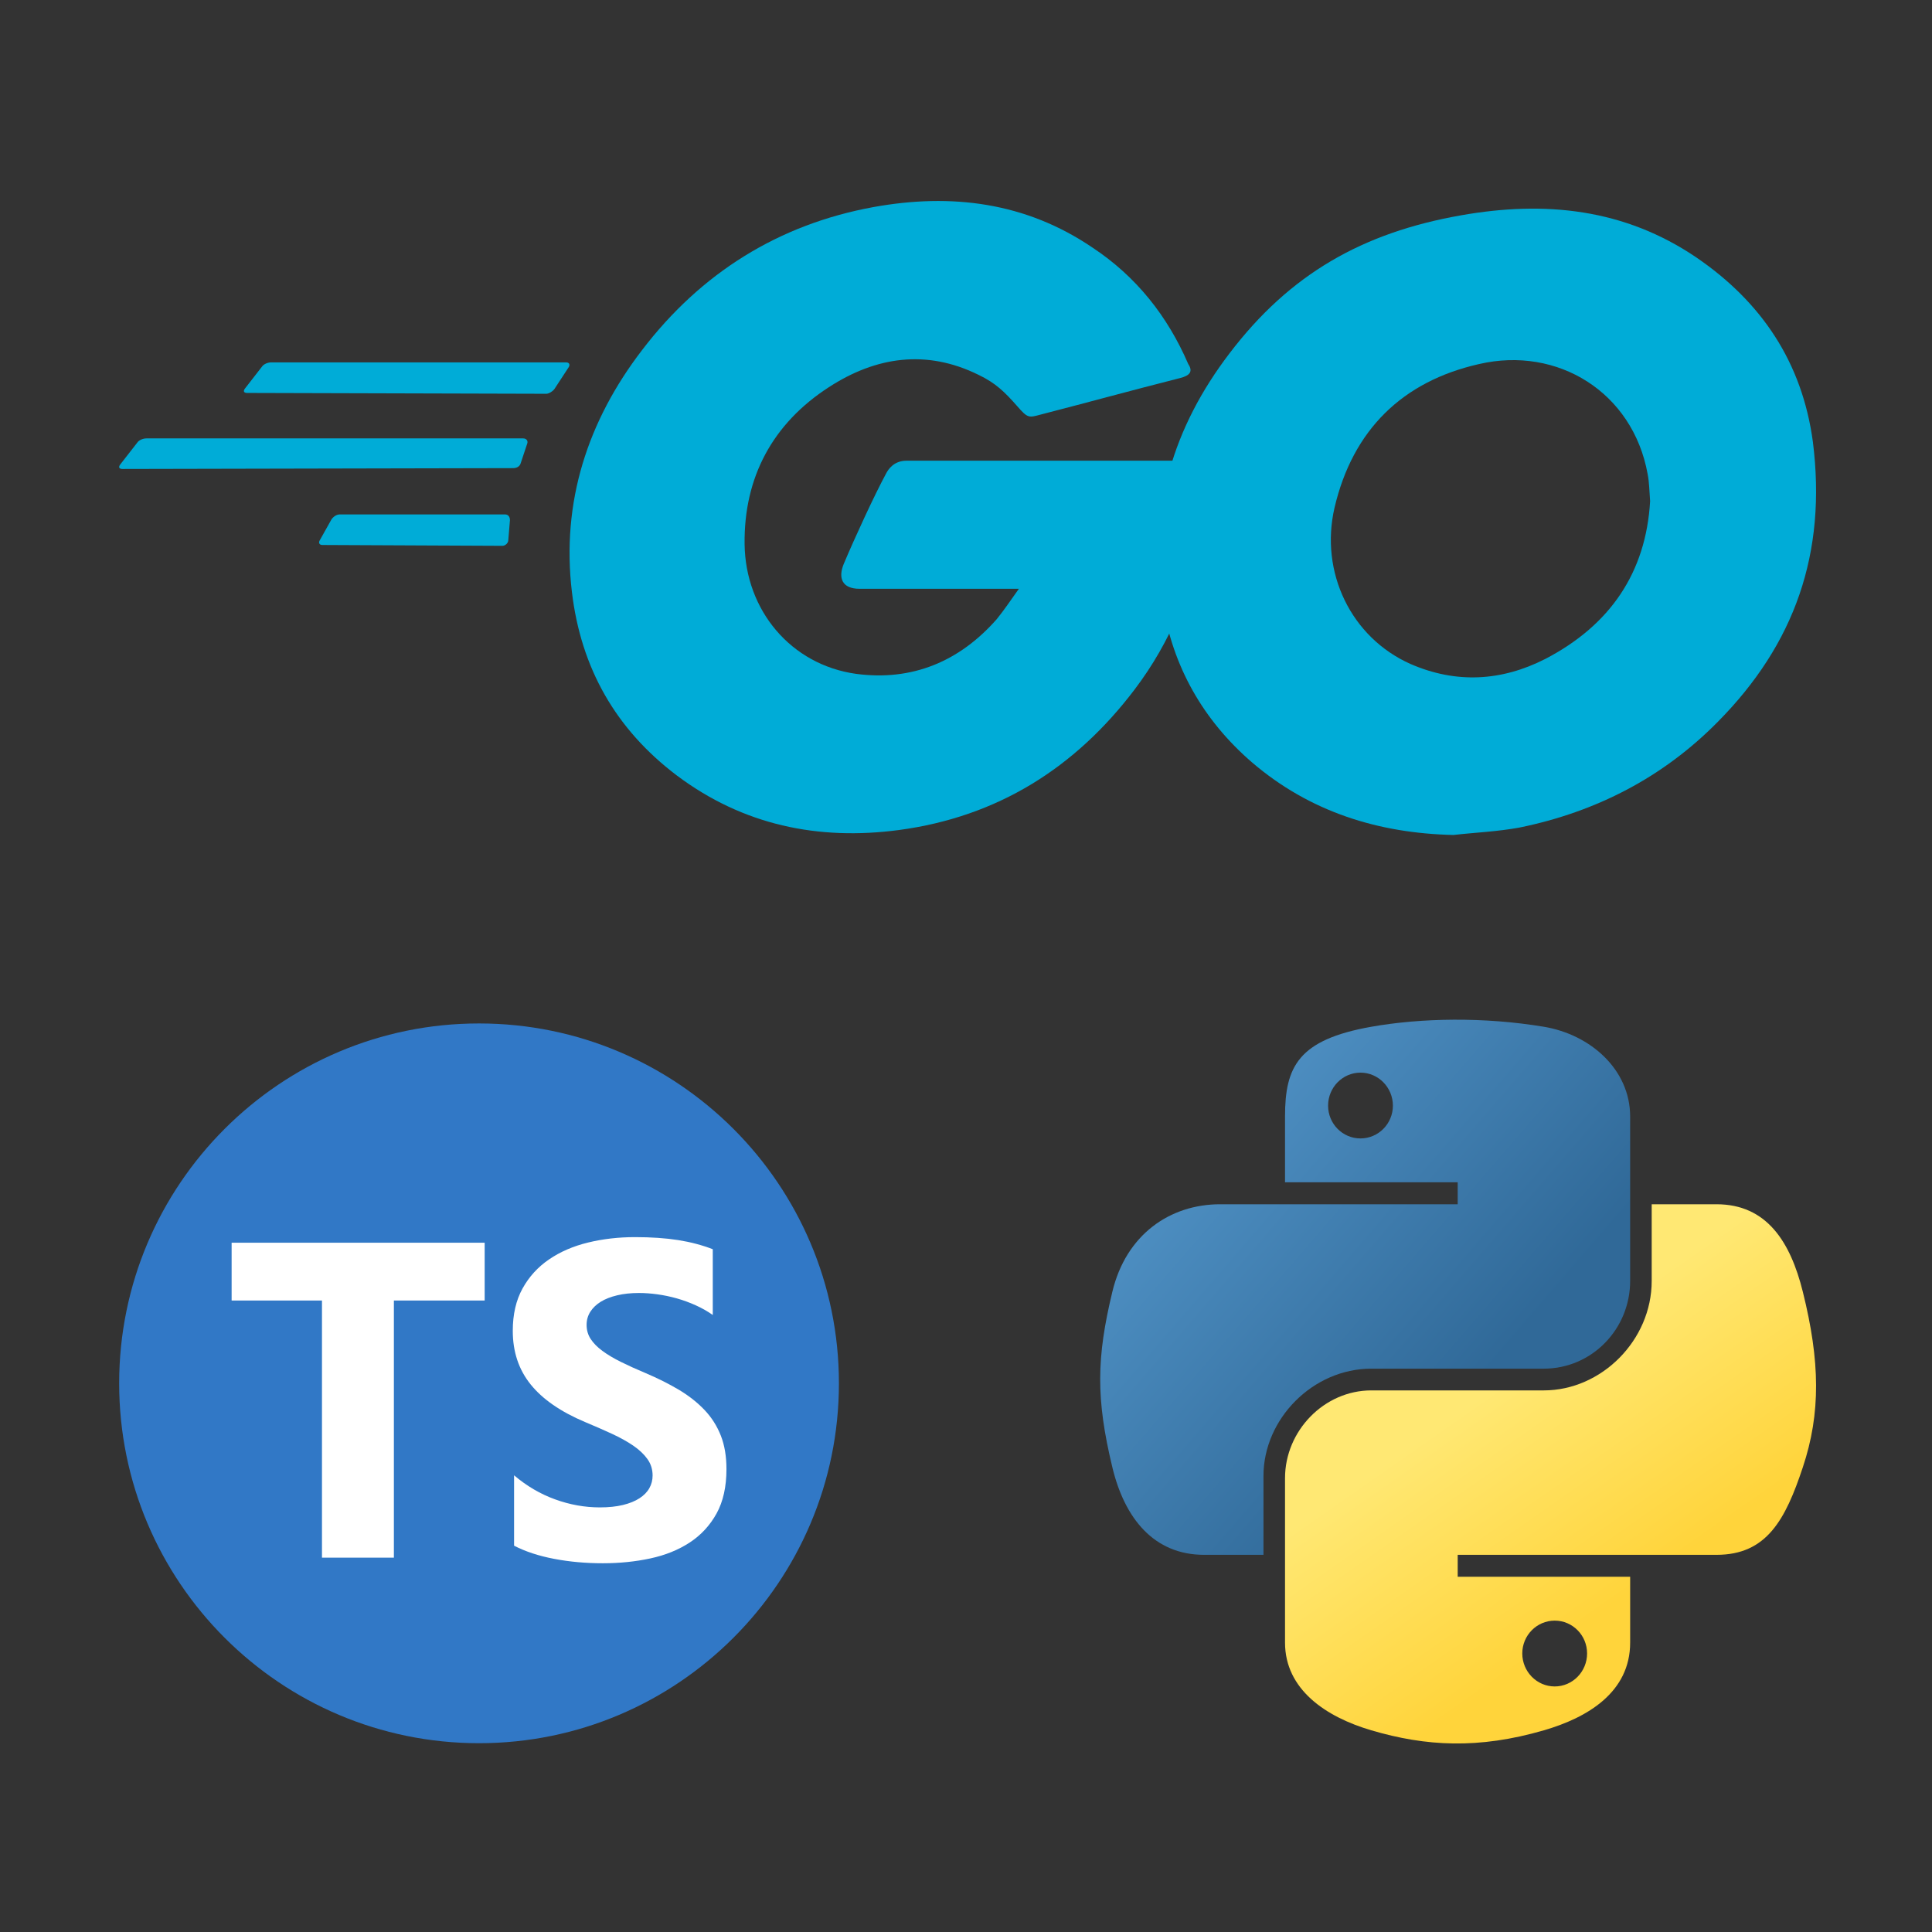 <?xml version="1.0" encoding="UTF-8" standalone="no"?><!DOCTYPE svg PUBLIC "-//W3C//DTD SVG 1.1//EN" "http://www.w3.org/Graphics/SVG/1.1/DTD/svg11.dtd"><svg width="100%" height="100%" viewBox="0 0 72 72" version="1.1" xmlns="http://www.w3.org/2000/svg" xmlns:xlink="http://www.w3.org/1999/xlink" xml:space="preserve" xmlns:serif="http://www.serif.com/" style="fill-rule:evenodd;clip-rule:evenodd;stroke-linejoin:round;stroke-miterlimit:2;"><rect x="0" y="0" width="72" height="72" fill="#333333" stroke="none"/><g><g><g><g><path d="M9.213,14.644c-0.123,0 -0.154,-0.061 -0.092,-0.154l0.646,-0.831c0.062,-0.092 0.216,-0.154 0.339,-0.154l10.992,0c0.123,0 0.154,0.093 0.092,0.185l-0.523,0.8c-0.062,0.093 -0.216,0.185 -0.308,0.185l-11.146,-0.031Z" style="fill:#00acd7;fill-rule:nonzero;"/></g></g></g><g><g><g><path d="M4.564,17.477c-0.123,0 -0.154,-0.062 -0.093,-0.154l0.647,-0.831c0.062,-0.093 0.216,-0.154 0.339,-0.154l14.04,-0c0.123,-0 0.185,0.092 0.154,0.185l-0.246,0.739c-0.031,0.123 -0.154,0.184 -0.278,0.184l-14.563,0.031Z" style="fill:#00acd7;fill-rule:nonzero;"/></g></g></g><g><g><g><path d="M12.015,20.31c-0.123,-0 -0.154,-0.093 -0.092,-0.185l0.431,-0.77c0.061,-0.092 0.184,-0.184 0.308,-0.184l6.158,-0c0.123,-0 0.184,0.092 0.184,0.215l-0.061,0.739c-0,0.123 -0.123,0.216 -0.216,0.216l-6.712,-0.031Z" style="fill:#00acd7;fill-rule:nonzero;"/></g></g></g><g><g id="CXHf1q_3_"><g><g><path d="M43.975,14.09c-1.94,0.493 -3.264,0.862 -5.173,1.355c-0.462,0.123 -0.492,0.154 -0.893,-0.308c-0.461,-0.523 -0.8,-0.862 -1.447,-1.17c-1.939,-0.955 -3.818,-0.677 -5.573,0.462c-2.093,1.355 -3.171,3.356 -3.14,5.85c0.03,2.463 1.724,4.495 4.156,4.834c2.094,0.277 3.849,-0.462 5.235,-2.032c0.277,-0.339 0.523,-0.708 0.831,-1.139l-5.942,-0c-0.647,-0 -0.801,-0.401 -0.586,-0.924c0.401,-0.955 1.14,-2.556 1.571,-3.356c0.092,-0.185 0.308,-0.493 0.77,-0.493l11.207,0c-0.061,0.831 -0.061,1.663 -0.185,2.494c-0.338,2.217 -1.17,4.249 -2.524,6.035c-2.217,2.925 -5.112,4.742 -8.776,5.234c-3.017,0.401 -5.819,-0.184 -8.282,-2.032c-2.279,-1.724 -3.572,-4.003 -3.91,-6.835c-0.401,-3.356 0.585,-6.374 2.617,-9.022c2.186,-2.863 5.08,-4.68 8.621,-5.326c2.894,-0.524 5.665,-0.185 8.159,1.508c1.632,1.078 2.802,2.556 3.572,4.342c0.185,0.277 0.062,0.431 -0.308,0.523Z" style="fill:#00acd7;fill-rule:nonzero;"/></g><g><path d="M54.167,31.117c-2.802,-0.062 -5.358,-0.862 -7.513,-2.709c-1.817,-1.571 -2.956,-3.572 -3.326,-5.943c-0.554,-3.479 0.401,-6.558 2.494,-9.299c2.248,-2.955 4.958,-4.495 8.622,-5.141c3.14,-0.555 6.096,-0.247 8.775,1.57c2.432,1.662 3.941,3.91 4.341,6.866c0.524,4.157 -0.677,7.544 -3.541,10.438c-2.032,2.063 -4.526,3.356 -7.389,3.941c-0.832,0.154 -1.663,0.185 -2.463,0.277Zm7.328,-12.439c-0.031,-0.4 -0.031,-0.708 -0.093,-1.016c-0.554,-3.048 -3.356,-4.773 -6.281,-4.095c-2.863,0.646 -4.711,2.463 -5.388,5.357c-0.554,2.402 0.616,4.834 2.832,5.82c1.694,0.738 3.387,0.646 5.019,-0.185c2.433,-1.263 3.757,-3.233 3.911,-5.881Z" style="fill:#00acd7;fill-rule:nonzero;"/></g></g></g></g></g><g><path d="M31.264,51.552c0,7.402 -6.01,13.412 -13.412,13.412c-7.402,0 -13.411,-6.01 -13.411,-13.412c-0,-7.402 6.009,-13.411 13.411,-13.411c7.402,-0 13.412,6.009 13.412,13.411Z" style="fill:#3178c6;"/><path d="M19.158,54.98l0,2.623c0.421,0.218 0.919,0.382 1.493,0.491c0.575,0.11 1.181,0.164 1.817,0.164c0.621,0 1.21,-0.06 1.768,-0.18c0.559,-0.12 1.048,-0.318 1.469,-0.594c0.421,-0.276 0.754,-0.637 1,-1.082c0.245,-0.445 0.368,-0.996 0.368,-1.652c-0,-0.475 -0.07,-0.892 -0.21,-1.249c-0.141,-0.358 -0.343,-0.677 -0.607,-0.955c-0.265,-0.279 -0.582,-0.529 -0.951,-0.75c-0.37,-0.221 -0.787,-0.43 -1.251,-0.627c-0.34,-0.142 -0.644,-0.28 -0.914,-0.414c-0.27,-0.134 -0.499,-0.27 -0.688,-0.41c-0.189,-0.139 -0.335,-0.287 -0.437,-0.442c-0.103,-0.156 -0.154,-0.332 -0.154,-0.529c0,-0.18 0.046,-0.343 0.138,-0.488c0.092,-0.144 0.221,-0.269 0.388,-0.373c0.167,-0.103 0.373,-0.184 0.615,-0.241c0.243,-0.058 0.513,-0.086 0.81,-0.086c0.215,-0 0.443,0.016 0.683,0.049c0.24,0.033 0.482,0.083 0.725,0.151c0.242,0.069 0.478,0.155 0.708,0.259c0.229,0.103 0.441,0.224 0.635,0.36l0,-2.45c-0.394,-0.153 -0.824,-0.267 -1.291,-0.341c-0.466,-0.073 -1.002,-0.11 -1.606,-0.11c-0.615,-0 -1.198,0.067 -1.748,0.201c-0.55,0.133 -1.035,0.342 -1.453,0.627c-0.418,0.284 -0.748,0.646 -0.991,1.086c-0.243,0.439 -0.364,0.965 -0.364,1.577c-0,0.782 0.222,1.448 0.667,2c0.445,0.552 1.121,1.019 2.028,1.401c0.356,0.148 0.687,0.293 0.995,0.435c0.307,0.142 0.573,0.289 0.797,0.442c0.224,0.153 0.401,0.32 0.53,0.5c0.13,0.181 0.194,0.386 0.194,0.615c0,0.169 -0.04,0.327 -0.121,0.471c-0.081,0.145 -0.204,0.271 -0.368,0.377c-0.165,0.107 -0.37,0.19 -0.615,0.25c-0.246,0.06 -0.533,0.09 -0.862,0.09c-0.561,0 -1.117,-0.099 -1.667,-0.299c-0.551,-0.199 -1.06,-0.498 -1.53,-0.897Zm-4.479,-6.514l3.383,-0l-0,-2.153l-9.43,0l-0,2.153l3.367,-0l-0,9.583l2.68,-0l-0,-9.583Z" style="fill:#fff;"/></g><g><path id="path1948" d="M54.181,38.001c-1.1,0.006 -2.15,0.099 -3.075,0.263c-2.723,0.481 -3.217,1.488 -3.217,3.345l-0,2.452l6.435,0l-0,0.818l-8.85,-0c-1.87,-0 -3.508,1.124 -4.02,3.262c-0.591,2.452 -0.617,3.981 -0,6.54c0.457,1.906 1.55,3.263 3.42,3.263l2.212,-0l0,-2.94c0,-2.124 1.838,-3.998 4.02,-3.998l6.428,0c1.789,0 3.217,-1.473 3.217,-3.27l0,-6.127c0,-1.744 -1.471,-3.054 -3.217,-3.345c-1.106,-0.184 -2.253,-0.268 -3.353,-0.263Zm-3.48,1.973c0.665,-0 1.208,0.552 1.208,1.23c-0,0.676 -0.543,1.222 -1.208,1.222c-0.667,0 -1.207,-0.546 -1.207,-1.222c-0,-0.678 0.54,-1.23 1.207,-1.23Z" style="fill:url(#_Linear1);fill-rule:nonzero;"/><path id="path1950" d="M61.554,44.879l-0,2.857c-0,2.216 -1.878,4.08 -4.02,4.08l-6.428,0c-1.76,0 -3.217,1.507 -3.217,3.27l-0,6.128c-0,1.744 1.516,2.77 3.217,3.27c2.037,0.599 3.991,0.707 6.428,-0c1.62,-0.469 3.217,-1.413 3.217,-3.27l0,-2.453l-6.427,0l-0,-0.817l9.645,-0c1.87,-0 2.567,-1.305 3.217,-3.263c0.672,-2.015 0.644,-3.954 0,-6.54c-0.462,-1.861 -1.345,-3.262 -3.217,-3.262l-2.415,-0Zm-3.615,15.517c0.667,0 1.207,0.547 1.207,1.223c0,0.678 -0.54,1.23 -1.207,1.23c-0.665,-0 -1.208,-0.552 -1.208,-1.23c0,-0.676 0.543,-1.223 1.208,-1.223Z" style="fill:url(#_Linear2);fill-rule:nonzero;"/></g><defs><linearGradient id="_Linear1" x1="0" y1="0" x2="1" y2="0" gradientUnits="userSpaceOnUse" gradientTransform="matrix(14.718,12.785,-12.785,14.718,41.001,38.001)"><stop offset="0" style="stop-color:#5a9fd4;stop-opacity:1"/><stop offset="1" style="stop-color:#306998;stop-opacity:1"/></linearGradient><linearGradient id="_Linear2" x1="0" y1="0" x2="1" y2="0" gradientUnits="userSpaceOnUse" gradientTransform="matrix(-5.256,-7.508,7.508,-5.256,57.784,61.413)"><stop offset="0" style="stop-color:#ffd43b;stop-opacity:1"/><stop offset="1" style="stop-color:#ffe873;stop-opacity:1"/></linearGradient></defs></svg>